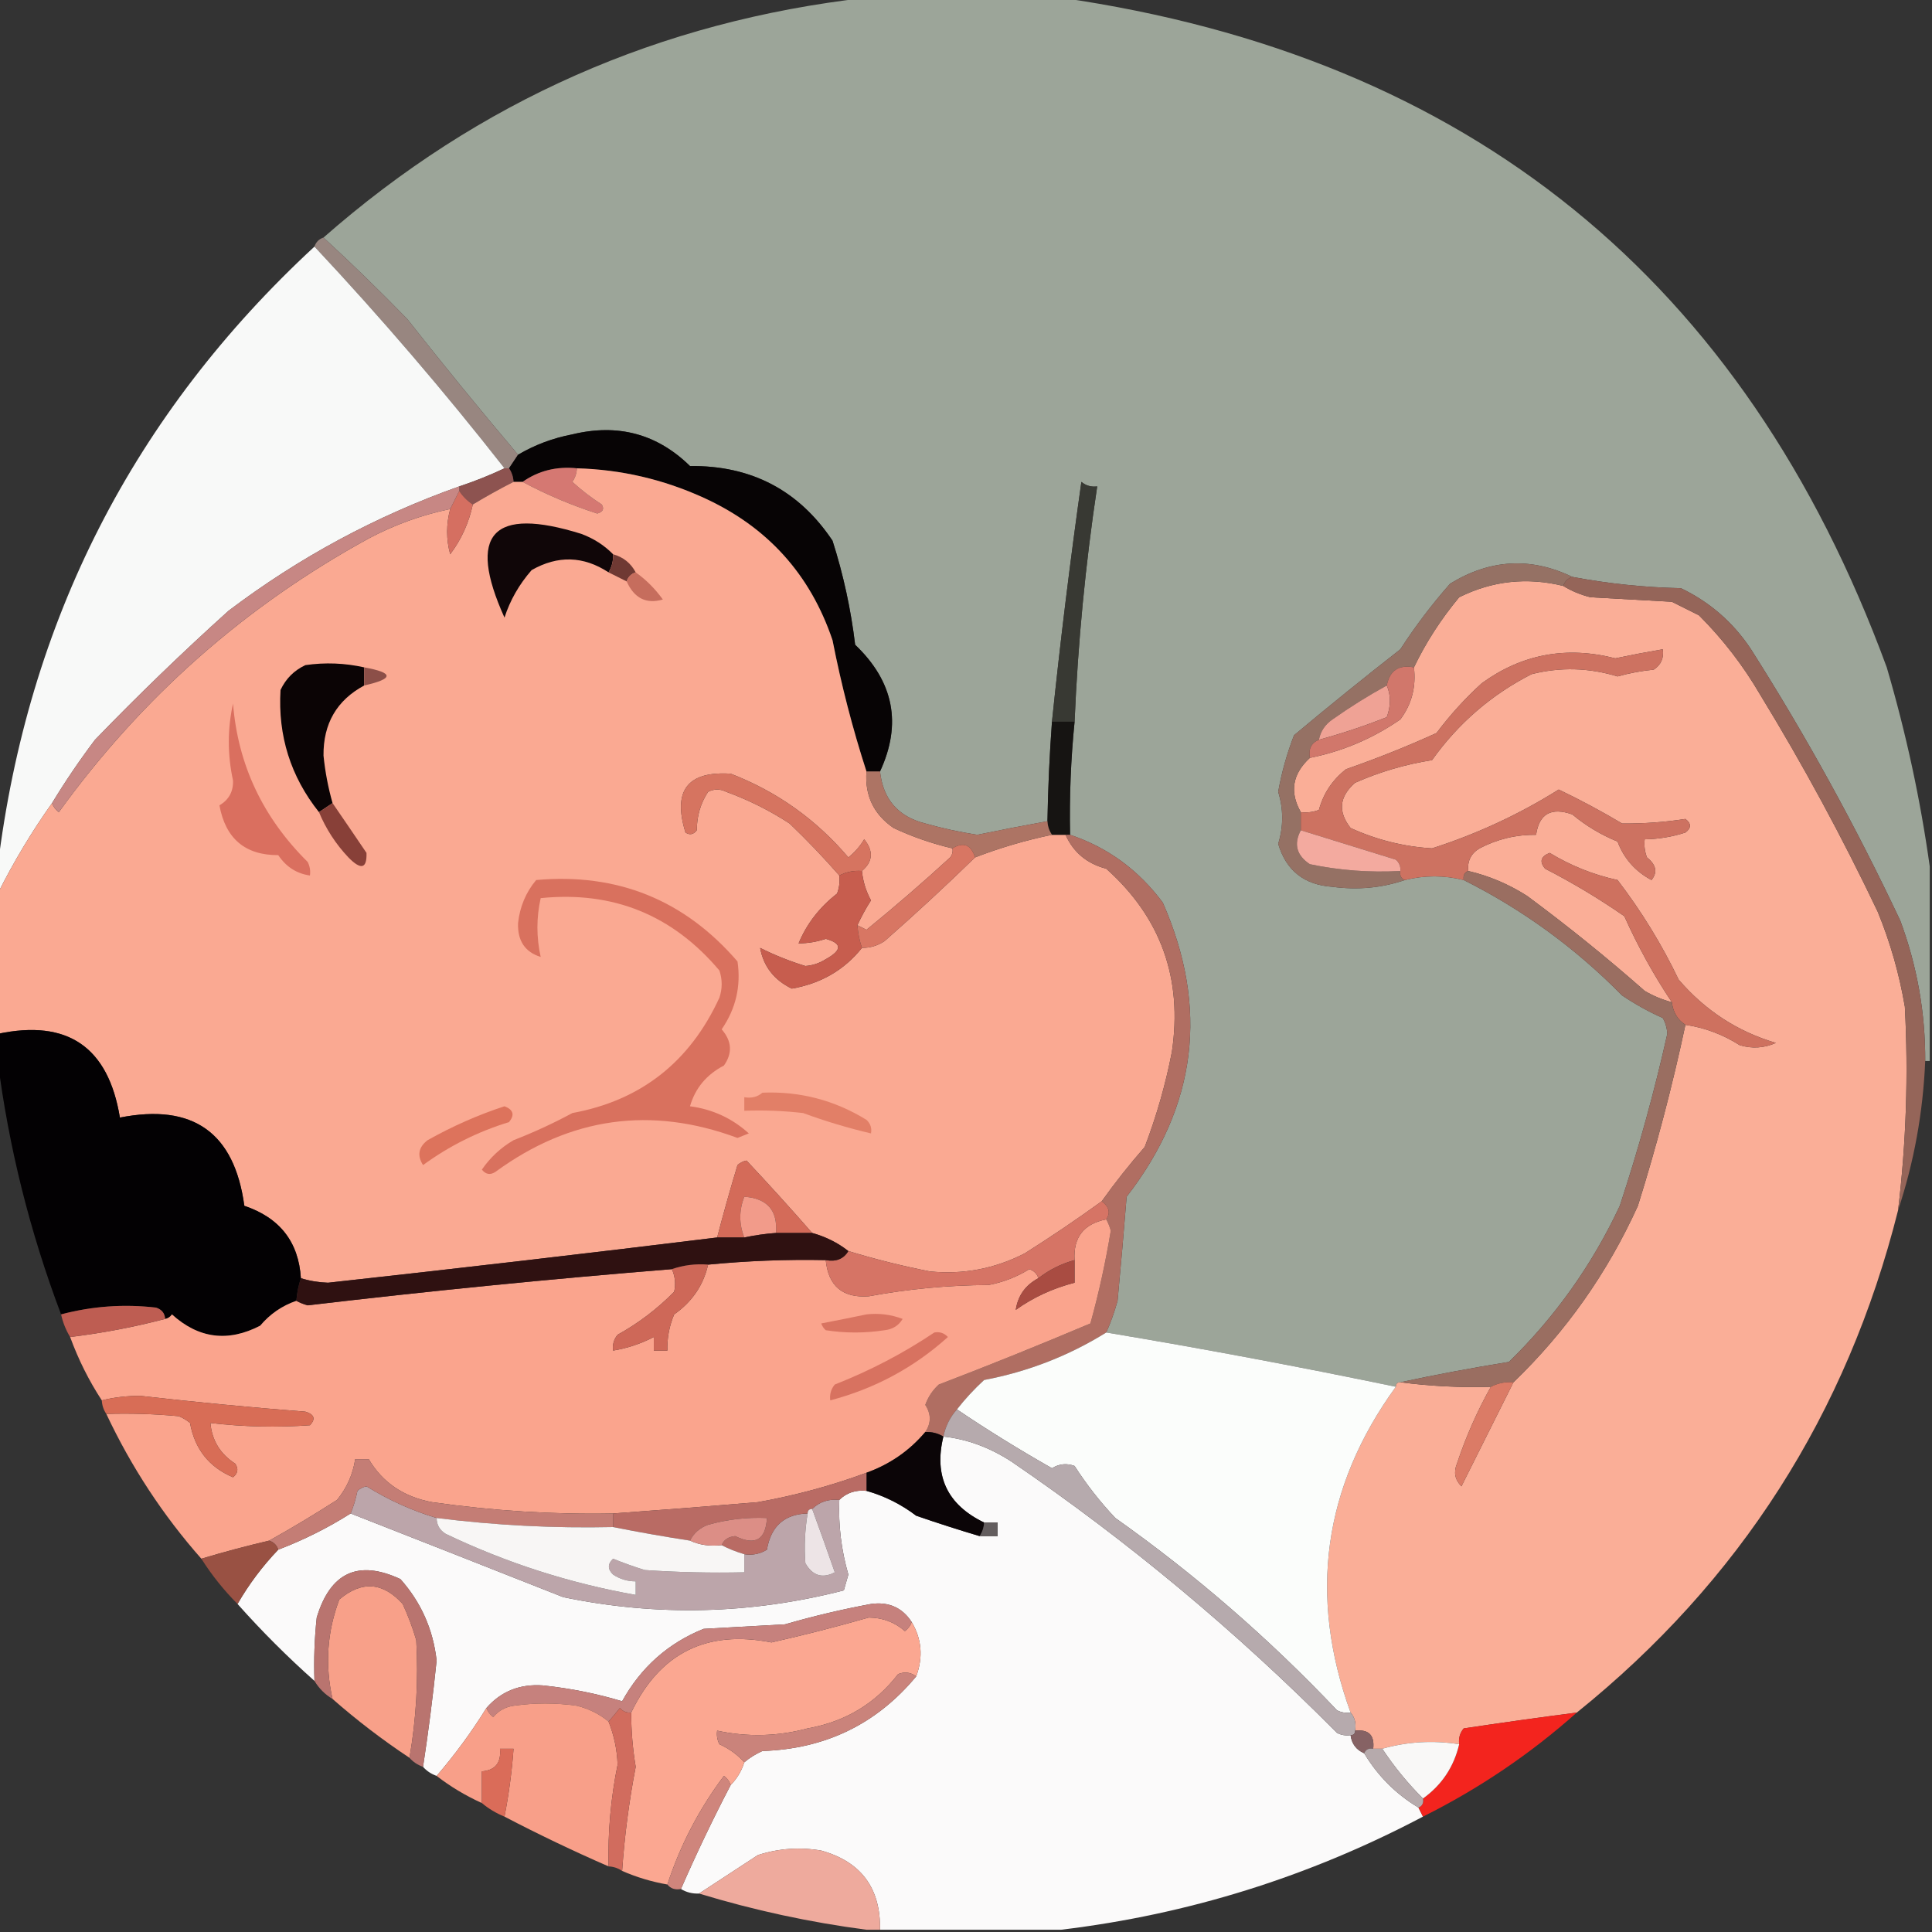 <?xml version="1.0" encoding="UTF-8"?>
<!DOCTYPE svg PUBLIC "-//W3C//DTD SVG 1.1//EN" "http://www.w3.org/Graphics/SVG/1.1/DTD/svg11.dtd">
<svg xmlns="http://www.w3.org/2000/svg" version="1.1" width="427px" height="427px" style="shape-rendering:geometricPrecision; text-rendering:geometricPrecision; image-rendering:optimizeQuality; fill-rule:evenodd; clip-rule:evenodd" xmlns:xlink="http://www.w3.org/1999/xlink">
<rect width="100%" height="100%" fill="#333333" stroke="none"/>
<g><path style="opacity:0.997" fill="#9ca599" d="M 191.5,-0.5 C 205.833,-0.5 220.167,-0.5 234.5,-0.5C 324.703,12.529 385.536,61.862 417,147.5C 421.278,162.069 424.445,176.736 426.5,191.5C 426.5,205.833 426.5,220.167 426.5,234.5C 426.167,234.5 425.833,234.5 425.5,234.5C 425.542,223.834 423.708,213.5 420,203.5C 410.237,182.758 399.237,162.758 387,143.5C 383.067,137.566 377.9,133.066 371.5,130C 363.409,129.829 355.409,128.995 347.5,127.5C 338.336,123.079 329.336,123.579 320.5,129C 316.469,133.564 312.802,138.397 309.5,143.5C 301.536,149.724 293.702,156.058 286,162.5C 284.424,166.561 283.257,170.728 282.5,175C 283.672,178.849 283.672,182.682 282.5,186.5C 284.25,192.409 288.25,195.575 294.5,196C 300.077,196.742 305.41,196.242 310.5,194.5C 314.857,193.424 319.19,193.424 323.5,194.5C 336.517,201.022 348.183,209.522 358.5,220C 361.339,221.92 364.339,223.587 367.5,225C 368.097,226.062 368.43,227.228 368.5,228.5C 365.624,241.337 362.124,254.004 358,266.5C 351.921,279.494 343.755,290.994 333.5,301C 325.191,302.348 317.191,303.848 309.5,305.5C 308.833,305.5 308.5,305.833 308.5,306.5C 287.147,302.054 265.814,298.054 244.5,294.5C 245.469,292.337 246.302,290.004 247,287.5C 247.722,279.838 248.388,272.171 249,264.5C 264.548,244.425 267.215,222.758 257,199.5C 251.642,192.285 244.809,187.285 236.5,184.5C 236.335,176.138 236.668,167.805 237.5,159.5C 238.229,142.068 239.896,124.734 242.5,107.5C 241.178,107.67 240.011,107.337 239,106.5C 236.503,124.137 234.337,141.804 232.5,159.5C 231.962,166.822 231.629,174.155 231.5,181.5C 226.331,182.434 221.164,183.434 216,184.5C 212.118,183.904 208.284,183.071 204.5,182C 198.498,180.497 195.164,176.664 194.5,170.5C 199.375,159.977 197.542,150.644 189,142.5C 188.063,134.673 186.397,127.006 184,119.5C 176.543,108.353 166.043,102.853 152.5,103C 145.241,95.896 136.575,93.562 126.5,96C 122.211,96.817 118.211,98.317 114.5,100.5C 106.167,90.664 98.001,80.664 90,70.5C 83.965,64.297 77.798,58.297 71.5,52.5C 105.861,22.325 145.861,4.658 191.5,-0.5 Z"/></g>
<g><path style="opacity:0.991" fill="#998781" d="M 71.5,52.5 C 77.798,58.297 83.965,64.297 90,70.5C 98.001,80.664 106.167,90.664 114.5,100.5C 113.833,101.5 113.167,102.5 112.5,103.5C 112.167,103.5 111.833,103.5 111.5,103.5C 98.249,86.578 84.249,70.244 69.5,54.5C 69.833,53.5 70.5,52.833 71.5,52.5 Z"/></g>
<g><path style="opacity:0.98" fill="#fcfdfc" d="M 69.5,54.5 C 84.249,70.244 98.249,86.578 111.5,103.5C 108.317,105.01 104.984,106.343 101.5,107.5C 83.066,114.05 66.066,123.216 50.5,135C 40.363,144.136 30.529,153.636 21,163.5C 17.566,168.051 14.399,172.718 11.5,177.5C 6.997,183.835 2.997,190.502 -0.5,197.5C -0.5,195.5 -0.5,193.5 -0.5,191.5C 6.154,137.191 29.487,91.524 69.5,54.5 Z"/></g>
<g><path style="opacity:1" fill="#070405" d="M 194.5,170.5 C 193.5,170.5 192.5,170.5 191.5,170.5C 188.437,161.033 185.937,151.367 184,141.5C 179.074,126.905 169.574,116.405 155.5,110C 146.601,105.942 137.268,103.775 127.5,103.5C 123.018,103.034 119.018,104.034 115.5,106.5C 114.833,106.5 114.167,106.5 113.5,106.5C 113.443,105.391 113.11,104.391 112.5,103.5C 113.167,102.5 113.833,101.5 114.5,100.5C 118.211,98.317 122.211,96.817 126.5,96C 136.575,93.562 145.241,95.896 152.5,103C 166.043,102.853 176.543,108.353 184,119.5C 186.397,127.006 188.063,134.673 189,142.5C 197.542,150.644 199.375,159.977 194.5,170.5 Z"/></g>
<g><path style="opacity:1" fill="#8d5350" d="M 111.5,103.5 C 111.833,103.5 112.167,103.5 112.5,103.5C 113.11,104.391 113.443,105.391 113.5,106.5C 110.519,108.019 107.519,109.685 104.5,111.5C 103.306,110.728 102.306,109.728 101.5,108.5C 101.5,108.167 101.5,107.833 101.5,107.5C 104.984,106.343 108.317,105.01 111.5,103.5 Z"/></g>
<g><path style="opacity:1" fill="#d57872" d="M 127.5,103.5 C 127.461,104.583 127.127,105.583 126.5,106.5C 128.5,108.327 130.667,109.994 133,111.5C 133.591,112.483 133.257,113.15 132,113.5C 126.232,111.638 120.732,109.305 115.5,106.5C 119.018,104.034 123.018,103.034 127.5,103.5 Z"/></g>
<g><path style="opacity:1" fill="#faa992" d="M 127.5,103.5 C 137.268,103.775 146.601,105.942 155.5,110C 169.574,116.405 179.074,126.905 184,141.5C 185.937,151.367 188.437,161.033 191.5,170.5C 191.107,175.825 193.107,179.991 197.5,183C 201.699,184.964 206.032,186.464 210.5,187.5C 210.631,188.239 210.464,188.906 210,189.5C 203.981,195.02 197.814,200.353 191.5,205.5C 190.817,205.137 190.15,204.804 189.5,204.5C 190.368,202.598 191.368,200.765 192.5,199C 191.391,196.953 190.724,194.787 190.5,192.5C 192.94,190.427 193.106,188.094 191,185.5C 190.059,187.061 188.892,188.395 187.5,189.5C 180.381,181.112 171.715,174.945 161.5,171C 151.958,170.389 148.625,174.722 151.5,184C 152.449,184.617 153.282,184.451 154,183.5C 154.011,180.341 154.845,177.507 156.5,175C 157.833,174.333 159.167,174.333 160.5,175C 165.446,176.806 170.112,179.139 174.5,182C 178.398,185.729 182.065,189.562 185.5,193.5C 185.657,194.873 185.49,196.207 185,197.5C 181.123,200.521 178.289,204.188 176.5,208.5C 178.547,208.489 180.547,208.156 182.5,207.5C 186.145,208.489 186.145,209.989 182.5,212C 181.127,212.875 179.627,213.375 178,213.5C 174.551,212.442 171.218,211.108 168,209.5C 168.749,213.599 171.082,216.599 175,218.5C 181.445,217.372 186.612,214.372 190.5,209.5C 192.308,209.509 193.975,209.009 195.5,208C 202.363,201.967 209.03,195.801 215.5,189.5C 221.019,187.37 226.686,185.703 232.5,184.5C 233.5,184.5 234.5,184.5 235.5,184.5C 237.238,188.388 240.238,190.888 244.5,192C 256.584,202.799 261.417,216.299 259,232.5C 257.61,239.671 255.61,246.671 253,253.5C 249.596,257.394 246.429,261.394 243.5,265.5C 238.006,269.478 232.339,273.311 226.5,277C 219.881,280.405 212.881,281.739 205.5,281C 199.394,279.796 193.394,278.296 187.5,276.5C 185.151,274.659 182.485,273.326 179.5,272.5C 174.735,267.051 169.902,261.717 165,256.5C 164.228,256.645 163.561,256.978 163,257.5C 161.391,262.823 159.891,268.156 158.5,273.5C 129.879,277.012 101.212,280.345 72.5,283.5C 70.41,283.427 68.41,283.094 66.5,282.5C 66.002,274.481 61.835,269.148 54,266.5C 51.808,250.311 42.642,243.811 26.5,247C 23.936,231.388 14.936,225.221 -0.5,228.5C -0.5,218.167 -0.5,207.833 -0.5,197.5C 2.997,190.502 6.997,183.835 11.5,177.5C 11.783,178.289 12.283,178.956 13,179.5C 31.357,154.102 54.191,133.935 81.5,119C 87.224,115.967 93.224,113.801 99.5,112.5C 98.599,115.872 98.599,119.205 99.5,122.5C 101.948,119.264 103.615,115.598 104.5,111.5C 107.519,109.685 110.519,108.019 113.5,106.5C 114.167,106.5 114.833,106.5 115.5,106.5C 120.732,109.305 126.232,111.638 132,113.5C 133.257,113.15 133.591,112.483 133,111.5C 130.667,109.994 128.5,108.327 126.5,106.5C 127.127,105.583 127.461,104.583 127.5,103.5 Z"/></g>
<g><path style="opacity:1" fill="#383933" d="M 237.5,159.5 C 235.833,159.5 234.167,159.5 232.5,159.5C 234.337,141.804 236.503,124.137 239,106.5C 240.011,107.337 241.178,107.67 242.5,107.5C 239.896,124.734 238.229,142.068 237.5,159.5 Z"/></g>
<g><path style="opacity:1" fill="#d56f61" d="M 101.5,108.5 C 102.306,109.728 103.306,110.728 104.5,111.5C 103.615,115.598 101.948,119.264 99.5,122.5C 98.599,119.205 98.599,115.872 99.5,112.5C 100.167,111.167 100.833,109.833 101.5,108.5 Z"/></g>
<g><path style="opacity:1" fill="#100608" d="M 135.5,122.5 C 135.567,123.959 135.234,125.292 134.5,126.5C 128.954,122.867 123.287,122.7 117.5,126C 114.73,129.171 112.73,132.671 111.5,136.5C 103.143,118.015 108.81,111.848 128.5,118C 131.239,119.026 133.572,120.526 135.5,122.5 Z"/></g>
<g><path style="opacity:1" fill="#6f3933" d="M 135.5,122.5 C 137.754,123.124 139.421,124.457 140.5,126.5C 139.5,126.833 138.833,127.5 138.5,128.5C 137.167,127.833 135.833,127.167 134.5,126.5C 135.234,125.292 135.567,123.959 135.5,122.5 Z"/></g>
<g><path style="opacity:1" fill="#c66d5d" d="M 140.5,126.5 C 142.764,128.097 144.764,130.097 146.5,132.5C 142.838,133.565 140.171,132.232 138.5,128.5C 138.833,127.5 139.5,126.833 140.5,126.5 Z"/></g>
<g><path style="opacity:0.997" fill="#faae97" d="M 345.5,129.5 C 347.277,130.6 349.277,131.434 351.5,132C 357.5,132.333 363.5,132.667 369.5,133C 371.5,134 373.5,135 375.5,136C 380.765,141.263 385.265,147.096 389,153.5C 398.471,168.995 407.137,184.995 415,201.5C 417.776,208.269 419.776,215.269 421,222.5C 421.797,237.55 421.297,252.55 419.5,267.5C 408.169,312.521 384.502,349.521 348.5,378.5C 340.168,379.583 331.835,380.75 323.5,382C 322.663,383.011 322.33,384.178 322.5,385.5C 316.706,384.591 311.04,384.924 305.5,386.5C 304.833,386.5 304.167,386.5 303.5,386.5C 303.833,383.5 302.5,382.167 299.5,382.5C 299.768,380.901 299.434,379.568 298.5,378.5C 289.115,352.625 292.448,328.625 308.5,306.5C 308.5,305.833 308.833,305.5 309.5,305.5C 316.206,306.373 322.872,306.706 329.5,306.5C 326.48,311.88 323.98,317.546 322,323.5C 321.226,325.403 321.56,327.07 323,328.5C 326.847,320.807 330.68,313.14 334.5,305.5C 346.104,294.321 355.27,281.321 362,266.5C 366.131,253.308 369.631,239.975 372.5,226.5C 376.781,227.136 380.781,228.636 384.5,231C 387.227,231.818 389.894,231.652 392.5,230.5C 384.032,228.005 376.865,223.338 371,216.5C 367.266,208.698 362.766,201.365 357.5,194.5C 352.182,193.343 347.182,191.343 342.5,188.5C 340.512,189.289 340.179,190.455 341.5,192C 347.582,195.123 353.415,198.623 359,202.5C 362.017,209.209 365.517,215.543 369.5,221.5C 367.407,220.955 365.407,220.122 363.5,219C 355.123,211.621 346.456,204.621 337.5,198C 333.433,195.406 329.1,193.573 324.5,192.5C 324.291,190.286 325.124,188.619 327,187.5C 330.928,185.449 335.095,184.449 339.5,184.5C 340.174,179.849 342.841,178.349 347.5,180C 350.502,182.503 353.835,184.503 357.5,186C 358.915,189.751 361.415,192.584 365,194.5C 366.387,192.806 366.054,191.14 364,189.5C 363.51,188.207 363.343,186.873 363.5,185.5C 366.568,185.453 369.568,184.953 372.5,184C 373.833,183 373.833,182 372.5,181C 367.893,181.717 363.226,182.051 358.5,182C 353.956,179.293 349.289,176.793 344.5,174.5C 335.775,179.972 326.441,184.306 316.5,187.5C 310.228,187.117 304.228,185.617 298.5,183C 295.657,179.381 295.99,176.048 299.5,173C 304.949,170.592 310.616,168.925 316.5,168C 322.308,159.856 329.641,153.523 338.5,149C 344.842,147.402 351.175,147.568 357.5,149.5C 360.109,148.77 362.776,148.27 365.5,148C 367.107,146.951 367.773,145.451 367.5,143.5C 364.001,144.1 360.501,144.766 357,145.5C 346.187,142.735 336.354,144.569 327.5,151C 323.797,154.367 320.464,158.034 317.5,162C 310.986,164.966 304.319,167.633 297.5,170C 294.495,172.346 292.495,175.346 291.5,179C 290.207,179.49 288.873,179.657 287.5,179.5C 284.969,175.058 285.636,171.058 289.5,167.5C 296.727,166.055 303.394,163.222 309.5,159C 312.013,155.623 313.013,151.79 312.5,147.5C 315.151,141.991 318.484,136.824 322.5,132C 329.826,128.361 337.493,127.528 345.5,129.5 Z"/></g>
<g><path style="opacity:1" fill="#c78784" d="M 101.5,107.5 C 101.5,107.833 101.5,108.167 101.5,108.5C 100.833,109.833 100.167,111.167 99.5,112.5C 93.224,113.801 87.224,115.967 81.5,119C 54.191,133.935 31.357,154.102 13,179.5C 12.283,178.956 11.783,178.289 11.5,177.5C 14.399,172.718 17.566,168.051 21,163.5C 30.529,153.636 40.363,144.136 50.5,135C 66.066,123.216 83.066,114.05 101.5,107.5 Z"/></g>
<g><path style="opacity:1" fill="#957164" d="M 347.5,127.5 C 346.5,127.833 345.833,128.5 345.5,129.5C 337.493,127.528 329.826,128.361 322.5,132C 318.484,136.824 315.151,141.991 312.5,147.5C 309.144,146.862 307.144,148.196 306.5,151.5C 302.402,153.749 298.402,156.249 294.5,159C 292.859,160.129 291.859,161.629 291.5,163.5C 289.824,164.183 289.157,165.517 289.5,167.5C 285.636,171.058 284.969,175.058 287.5,179.5C 287.5,180.833 287.5,182.167 287.5,183.5C 285.887,186.547 286.554,189.047 289.5,191C 296.076,192.377 302.743,192.877 309.5,192.5C 309.328,193.492 309.662,194.158 310.5,194.5C 305.41,196.242 300.077,196.742 294.5,196C 288.25,195.575 284.25,192.409 282.5,186.5C 283.672,182.682 283.672,178.849 282.5,175C 283.257,170.728 284.424,166.561 286,162.5C 293.702,156.058 301.536,149.724 309.5,143.5C 312.802,138.397 316.469,133.564 320.5,129C 329.336,123.579 338.336,123.079 347.5,127.5 Z"/></g>
<g><path style="opacity:1" fill="#0b0405" d="M 80.5,147.5 C 80.5,148.833 80.5,150.167 80.5,151.5C 74.431,154.767 71.431,159.933 71.5,167C 71.859,170.572 72.526,174.072 73.5,177.5C 72.5,178.167 71.5,178.833 70.5,179.5C 64.231,171.618 61.398,162.618 62,152.5C 63.167,150 65,148.167 67.5,147C 71.871,146.371 76.204,146.537 80.5,147.5 Z"/></g>
<g><path style="opacity:1" fill="#8c4f48" d="M 80.5,147.5 C 87.085,148.682 87.085,150.015 80.5,151.5C 80.5,150.167 80.5,148.833 80.5,147.5 Z"/></g>
<g><path style="opacity:1" fill="#efa295" d="M 306.5,151.5 C 307.417,153.662 307.417,155.995 306.5,158.5C 301.604,160.446 296.604,162.113 291.5,163.5C 291.859,161.629 292.859,160.129 294.5,159C 298.402,156.249 302.402,153.749 306.5,151.5 Z"/></g>
<g><path style="opacity:1" fill="#d1776b" d="M 312.5,147.5 C 313.013,151.79 312.013,155.623 309.5,159C 303.394,163.222 296.727,166.055 289.5,167.5C 289.157,165.517 289.824,164.183 291.5,163.5C 296.604,162.113 301.604,160.446 306.5,158.5C 307.417,155.995 307.417,153.662 306.5,151.5C 307.144,148.196 309.144,146.862 312.5,147.5 Z"/></g>
<g><path style="opacity:1" fill="#161412" d="M 232.5,159.5 C 234.167,159.5 235.833,159.5 237.5,159.5C 236.668,167.805 236.335,176.138 236.5,184.5C 236.167,184.5 235.833,184.5 235.5,184.5C 234.5,184.5 233.5,184.5 232.5,184.5C 231.89,183.609 231.557,182.609 231.5,181.5C 231.629,174.155 231.962,166.822 232.5,159.5 Z"/></g>
<g><path style="opacity:1" fill="#956559" d="M 347.5,127.5 C 355.409,128.995 363.409,129.829 371.5,130C 377.9,133.066 383.067,137.566 387,143.5C 399.237,162.758 410.237,182.758 420,203.5C 423.708,213.5 425.542,223.834 425.5,234.5C 425.019,245.896 423.019,256.896 419.5,267.5C 421.297,252.55 421.797,237.55 421,222.5C 419.776,215.269 417.776,208.269 415,201.5C 407.137,184.995 398.471,168.995 389,153.5C 385.265,147.096 380.765,141.263 375.5,136C 373.5,135 371.5,134 369.5,133C 363.5,132.667 357.5,132.333 351.5,132C 349.277,131.434 347.277,130.6 345.5,129.5C 345.833,128.5 346.5,127.833 347.5,127.5 Z"/></g>
<g><path style="opacity:1" fill="#d67460" d="M 190.5,192.5 C 188.708,192.366 187.042,192.699 185.5,193.5C 182.065,189.562 178.398,185.729 174.5,182C 170.112,179.139 165.446,176.806 160.5,175C 159.167,174.333 157.833,174.333 156.5,175C 154.845,177.507 154.011,180.341 154,183.5C 153.282,184.451 152.449,184.617 151.5,184C 148.625,174.722 151.958,170.389 161.5,171C 171.715,174.945 180.381,181.112 187.5,189.5C 188.892,188.395 190.059,187.061 191,185.5C 193.106,188.094 192.94,190.427 190.5,192.5 Z"/></g>
<g><path style="opacity:1" fill="#da6f5f" d="M 51.5,155.5 C 52.585,169.015 58.085,180.681 68,190.5C 68.483,191.448 68.65,192.448 68.5,193.5C 65.561,193.082 63.228,191.582 61.5,189C 54.178,189.02 49.844,185.353 48.5,178C 50.594,176.745 51.594,174.912 51.5,172.5C 50.26,166.776 50.26,161.109 51.5,155.5 Z"/></g>
<g><path style="opacity:1" fill="#cd7261" d="M 324.5,192.5 C 323.662,192.842 323.328,193.508 323.5,194.5C 319.19,193.424 314.857,193.424 310.5,194.5C 309.662,194.158 309.328,193.492 309.5,192.5C 309.586,191.504 309.252,190.671 308.5,190C 301.465,187.808 294.465,185.642 287.5,183.5C 287.5,182.167 287.5,180.833 287.5,179.5C 288.873,179.657 290.207,179.49 291.5,179C 292.495,175.346 294.495,172.346 297.5,170C 304.319,167.633 310.986,164.966 317.5,162C 320.464,158.034 323.797,154.367 327.5,151C 336.354,144.569 346.187,142.735 357,145.5C 360.501,144.766 364.001,144.1 367.5,143.5C 367.773,145.451 367.107,146.951 365.5,148C 362.776,148.27 360.109,148.77 357.5,149.5C 351.175,147.568 344.842,147.402 338.5,149C 329.641,153.523 322.308,159.856 316.5,168C 310.616,168.925 304.949,170.592 299.5,173C 295.99,176.048 295.657,179.381 298.5,183C 304.228,185.617 310.228,187.117 316.5,187.5C 326.441,184.306 335.775,179.972 344.5,174.5C 349.289,176.793 353.956,179.293 358.5,182C 363.226,182.051 367.893,181.717 372.5,181C 373.833,182 373.833,183 372.5,184C 369.568,184.953 366.568,185.453 363.5,185.5C 363.343,186.873 363.51,188.207 364,189.5C 366.054,191.14 366.387,192.806 365,194.5C 361.415,192.584 358.915,189.751 357.5,186C 353.835,184.503 350.502,182.503 347.5,180C 342.841,178.349 340.174,179.849 339.5,184.5C 335.095,184.449 330.928,185.449 327,187.5C 325.124,188.619 324.291,190.286 324.5,192.5 Z"/></g>
<g><path style="opacity:1" fill="#ad7464" d="M 191.5,170.5 C 192.5,170.5 193.5,170.5 194.5,170.5C 195.164,176.664 198.498,180.497 204.5,182C 208.284,183.071 212.118,183.904 216,184.5C 221.164,183.434 226.331,182.434 231.5,181.5C 231.557,182.609 231.89,183.609 232.5,184.5C 226.686,185.703 221.019,187.37 215.5,189.5C 214.615,186.677 212.948,186.01 210.5,187.5C 206.032,186.464 201.699,184.964 197.5,183C 193.107,179.991 191.107,175.825 191.5,170.5 Z"/></g>
<g><path style="opacity:1" fill="#884038" d="M 73.5,177.5 C 75.977,181.101 78.477,184.767 81,188.5C 81.12,192.011 79.787,192.345 77,189.5C 74.217,186.553 72.05,183.22 70.5,179.5C 71.5,178.833 72.5,178.167 73.5,177.5 Z"/></g>
<g><path style="opacity:1" fill="#f3aa9f" d="M 287.5,183.5 C 294.465,185.642 301.465,187.808 308.5,190C 309.252,190.671 309.586,191.504 309.5,192.5C 302.743,192.877 296.076,192.377 289.5,191C 286.554,189.047 285.887,186.547 287.5,183.5 Z"/></g>
<g><path style="opacity:1" fill="#c75d4e" d="M 190.5,192.5 C 190.724,194.787 191.391,196.953 192.5,199C 191.368,200.765 190.368,202.598 189.5,204.5C 189.629,206.216 189.962,207.883 190.5,209.5C 186.612,214.372 181.445,217.372 175,218.5C 171.082,216.599 168.749,213.599 168,209.5C 171.218,211.108 174.551,212.442 178,213.5C 179.627,213.375 181.127,212.875 182.5,212C 186.145,209.989 186.145,208.489 182.5,207.5C 180.547,208.156 178.547,208.489 176.5,208.5C 178.289,204.188 181.123,200.521 185,197.5C 185.49,196.207 185.657,194.873 185.5,193.5C 187.042,192.699 188.708,192.366 190.5,192.5 Z"/></g>
<g><path style="opacity:1" fill="#d87663" d="M 215.5,189.5 C 209.03,195.801 202.363,201.967 195.5,208C 193.975,209.009 192.308,209.509 190.5,209.5C 189.962,207.883 189.629,206.216 189.5,204.5C 190.15,204.804 190.817,205.137 191.5,205.5C 197.814,200.353 203.981,195.02 210,189.5C 210.464,188.906 210.631,188.239 210.5,187.5C 212.948,186.01 214.615,186.677 215.5,189.5 Z"/></g>
<g><path style="opacity:1" fill="#ce715f" d="M 372.5,226.5 C 370.777,225.395 369.777,223.728 369.5,221.5C 365.517,215.543 362.017,209.209 359,202.5C 353.415,198.623 347.582,195.123 341.5,192C 340.179,190.455 340.512,189.289 342.5,188.5C 347.182,191.343 352.182,193.343 357.5,194.5C 362.766,201.365 367.266,208.698 371,216.5C 376.865,223.338 384.032,228.005 392.5,230.5C 389.894,231.652 387.227,231.818 384.5,231C 380.781,228.636 376.781,227.136 372.5,226.5 Z"/></g>
<g><path style="opacity:1" fill="#d9715e" d="M 118.5,194.5 C 136.446,192.892 151.279,198.892 163,212.5C 163.805,217.926 162.639,222.926 159.5,227.5C 161.762,230.087 161.929,232.754 160,235.5C 156.156,237.5 153.656,240.5 152.5,244.5C 157.496,245.166 161.829,247.166 165.5,250.5C 164.667,250.833 163.833,251.167 163,251.5C 143.877,244.4 126.044,246.9 109.5,259C 108.365,259.749 107.365,259.583 106.5,258.5C 108.356,255.81 110.689,253.644 113.5,252C 117.953,250.274 122.286,248.274 126.5,246C 141.637,243.218 152.471,234.718 159,220.5C 159.667,218.5 159.667,216.5 159,214.5C 148.634,202.212 135.467,196.879 119.5,198.5C 118.537,202.797 118.537,207.13 119.5,211.5C 116.022,210.417 114.355,207.917 114.5,204C 114.899,200.377 116.232,197.21 118.5,194.5 Z"/></g>
<g><path style="opacity:0.986" fill="#030103" d="M 66.5,282.5 C 65.962,284.117 65.629,285.784 65.5,287.5C 62.341,288.582 59.674,290.416 57.5,293C 50.397,296.676 43.897,295.843 38,290.5C 37.617,291.056 37.117,291.389 36.5,291.5C 36.423,290.25 35.756,289.417 34.5,289C 27.39,288.174 20.39,288.674 13.5,290.5C 6.615,272.291 1.948,253.625 -0.5,234.5C -0.5,232.5 -0.5,230.5 -0.5,228.5C 14.936,225.221 23.936,231.388 26.5,247C 42.642,243.811 51.808,250.311 54,266.5C 61.835,269.148 66.002,274.481 66.5,282.5 Z"/></g>
<g><path style="opacity:1" fill="#e27f67" d="M 168.5,241.5 C 176.773,241.152 184.44,243.152 191.5,247.5C 192.386,248.325 192.719,249.325 192.5,250.5C 187.435,249.312 182.435,247.812 177.5,246C 173.179,245.501 168.846,245.334 164.5,245.5C 164.5,244.5 164.5,243.5 164.5,242.5C 166.099,242.768 167.432,242.434 168.5,241.5 Z"/></g>
<g><path style="opacity:1" fill="#dd735c" d="M 111.5,244.5 C 113.466,245.255 113.8,246.421 112.5,248C 105.609,250.112 99.275,253.279 93.5,257.5C 92.151,255.389 92.485,253.555 94.5,252C 100.032,248.894 105.699,246.394 111.5,244.5 Z"/></g>
<g><path style="opacity:1" fill="#d46b59" d="M 179.5,272.5 C 176.833,272.5 174.167,272.5 171.5,272.5C 171.896,267.516 169.562,264.849 164.5,264.5C 163.322,267.523 163.322,270.523 164.5,273.5C 162.5,273.5 160.5,273.5 158.5,273.5C 159.891,268.156 161.391,262.823 163,257.5C 163.561,256.978 164.228,256.645 165,256.5C 169.902,261.717 174.735,267.051 179.5,272.5 Z"/></g>
<g><path style="opacity:1" fill="#f29b8a" d="M 171.5,272.5 C 169.139,272.674 166.806,273.007 164.5,273.5C 163.322,270.523 163.322,267.523 164.5,264.5C 169.562,264.849 171.896,267.516 171.5,272.5 Z"/></g>
<g><path style="opacity:1" fill="#b06e62" d="M 235.5,184.5 C 235.833,184.5 236.167,184.5 236.5,184.5C 244.809,187.285 251.642,192.285 257,199.5C 267.215,222.758 264.548,244.425 249,264.5C 248.388,272.171 247.722,279.838 247,287.5C 246.302,290.004 245.469,292.337 244.5,294.5C 236.21,299.655 227.21,303.155 217.5,305C 215.244,307.083 213.244,309.25 211.5,311.5C 209.992,313.181 208.992,315.181 208.5,317.5C 207.292,316.766 205.959,316.433 204.5,316.5C 205.819,314.532 205.819,312.532 204.5,310.5C 205.128,308.742 206.128,307.242 207.5,306C 218.73,301.7 229.896,297.2 241,292.5C 242.859,285.772 244.359,278.939 245.5,272C 245.257,271.098 244.923,270.265 244.5,269.5C 245.471,268.038 245.138,266.705 243.5,265.5C 246.429,261.394 249.596,257.394 253,253.5C 255.61,246.671 257.61,239.671 259,232.5C 261.417,216.299 256.584,202.799 244.5,192C 240.238,190.888 237.238,188.388 235.5,184.5 Z"/></g>
<g><path style="opacity:0.997" fill="#faa48d" d="M 244.5,269.5 C 244.923,270.265 245.257,271.098 245.5,272C 244.359,278.939 242.859,285.772 241,292.5C 229.896,297.2 218.73,301.7 207.5,306C 206.128,307.242 205.128,308.742 204.5,310.5C 205.819,312.532 205.819,314.532 204.5,316.5C 201.022,320.629 196.689,323.629 191.5,325.5C 183.736,328.363 175.736,330.53 167.5,332C 156.833,332.9 146.166,333.734 135.5,334.5C 122.314,334.753 108.98,333.92 95.5,332C 89.221,330.838 84.554,327.671 81.5,322.5C 80.5,322.5 79.5,322.5 78.5,322.5C 77.992,325.852 76.658,328.852 74.5,331.5C 69.522,334.696 64.522,337.696 59.5,340.5C 54.441,341.681 49.441,343.014 44.5,344.5C 36.022,334.897 29.022,324.23 23.5,312.5C 28.844,312.334 34.177,312.501 39.5,313C 40.416,313.374 41.25,313.874 42,314.5C 43.033,320.253 46.2,324.253 51.5,326.5C 52.583,325.635 52.749,324.635 52,323.5C 48.68,321.359 46.846,318.359 46.5,314.5C 53.819,315.355 61.152,315.521 68.5,315C 69.815,313.605 69.481,312.605 67.5,312C 55.306,311.052 43.14,309.886 31,308.5C 27.979,308.502 25.146,308.836 22.5,309.5C 19.659,305.151 17.326,300.484 15.5,295.5C 22.616,294.636 29.616,293.303 36.5,291.5C 37.117,291.389 37.617,291.056 38,290.5C 43.897,295.843 50.397,296.676 57.5,293C 59.674,290.416 62.341,288.582 65.5,287.5C 66.265,287.923 67.098,288.257 68,288.5C 94.778,285.339 121.612,282.672 148.5,280.5C 149.218,282.137 149.384,283.803 149,285.5C 145.282,289.273 141.116,292.44 136.5,295C 135.663,296.011 135.33,297.178 135.5,298.5C 138.682,297.97 141.682,296.97 144.5,295.5C 144.5,296.5 144.5,297.5 144.5,298.5C 145.5,298.5 146.5,298.5 147.5,298.5C 147.421,295.729 147.921,293.063 149,290.5C 152.962,287.726 155.462,284.059 156.5,279.5C 165.138,278.66 173.805,278.327 182.5,278.5C 183.075,284.242 186.242,286.909 192,286.5C 200.711,284.887 209.544,284.054 218.5,284C 221.713,283.394 224.713,282.227 227.5,280.5C 228.522,280.855 229.189,281.522 229.5,282.5C 226.636,284.023 224.969,286.357 224.5,289.5C 228.381,286.729 232.715,284.729 237.5,283.5C 237.5,281.833 237.5,280.167 237.5,278.5C 237.185,273.478 239.519,270.478 244.5,269.5 Z"/></g>
<g><path style="opacity:1" fill="#d67465" d="M 243.5,265.5 C 245.138,266.705 245.471,268.038 244.5,269.5C 239.519,270.478 237.185,273.478 237.5,278.5C 234.55,279.308 231.883,280.642 229.5,282.5C 229.189,281.522 228.522,280.855 227.5,280.5C 224.713,282.227 221.713,283.394 218.5,284C 209.544,284.054 200.711,284.887 192,286.5C 186.242,286.909 183.075,284.242 182.5,278.5C 184.781,278.923 186.448,278.256 187.5,276.5C 193.394,278.296 199.394,279.796 205.5,281C 212.881,281.739 219.881,280.405 226.5,277C 232.339,273.311 238.006,269.478 243.5,265.5 Z"/></g>
<g><path style="opacity:1" fill="#2f1111" d="M 171.5,272.5 C 174.167,272.5 176.833,272.5 179.5,272.5C 182.485,273.326 185.151,274.659 187.5,276.5C 186.448,278.256 184.781,278.923 182.5,278.5C 173.805,278.327 165.138,278.66 156.5,279.5C 153.721,279.279 151.054,279.612 148.5,280.5C 121.612,282.672 94.778,285.339 68,288.5C 67.098,288.257 66.265,287.923 65.5,287.5C 65.629,285.784 65.962,284.117 66.5,282.5C 68.41,283.094 70.41,283.427 72.5,283.5C 101.212,280.345 129.879,277.012 158.5,273.5C 160.5,273.5 162.5,273.5 164.5,273.5C 166.806,273.007 169.139,272.674 171.5,272.5 Z"/></g>
<g><path style="opacity:1" fill="#9a6e61" d="M 324.5,192.5 C 329.1,193.573 333.433,195.406 337.5,198C 346.456,204.621 355.123,211.621 363.5,219C 365.407,220.122 367.407,220.955 369.5,221.5C 369.777,223.728 370.777,225.395 372.5,226.5C 369.631,239.975 366.131,253.308 362,266.5C 355.27,281.321 346.104,294.321 334.5,305.5C 332.708,305.366 331.042,305.699 329.5,306.5C 322.872,306.706 316.206,306.373 309.5,305.5C 317.191,303.848 325.191,302.348 333.5,301C 343.755,290.994 351.921,279.494 358,266.5C 362.124,254.004 365.624,241.337 368.5,228.5C 368.43,227.228 368.097,226.062 367.5,225C 364.339,223.587 361.339,221.92 358.5,220C 348.183,209.522 336.517,201.022 323.5,194.5C 323.328,193.508 323.662,192.842 324.5,192.5 Z"/></g>
<g><path style="opacity:1" fill="#a94c42" d="M 237.5,278.5 C 237.5,280.167 237.5,281.833 237.5,283.5C 232.715,284.729 228.381,286.729 224.5,289.5C 224.969,286.357 226.636,284.023 229.5,282.5C 231.883,280.642 234.55,279.308 237.5,278.5 Z"/></g>
<g><path style="opacity:1" fill="#ce6858" d="M 156.5,279.5 C 155.462,284.059 152.962,287.726 149,290.5C 147.921,293.063 147.421,295.729 147.5,298.5C 146.5,298.5 145.5,298.5 144.5,298.5C 144.5,297.5 144.5,296.5 144.5,295.5C 141.682,296.97 138.682,297.97 135.5,298.5C 135.33,297.178 135.663,296.011 136.5,295C 141.116,292.44 145.282,289.273 149,285.5C 149.384,283.803 149.218,282.137 148.5,280.5C 151.054,279.612 153.721,279.279 156.5,279.5 Z"/></g>
<g><path style="opacity:0.994" fill="#bf5e53" d="M 36.5,291.5 C 29.616,293.303 22.616,294.636 15.5,295.5C 14.559,293.95 13.893,292.284 13.5,290.5C 20.39,288.674 27.39,288.174 34.5,289C 35.756,289.417 36.423,290.25 36.5,291.5 Z"/></g>
<g><path style="opacity:1" fill="#d97461" d="M 191.5,290.5 C 194.247,290.187 196.914,290.52 199.5,291.5C 198.619,292.971 197.286,293.804 195.5,294C 191.167,294.667 186.833,294.667 182.5,294C 182.043,293.586 181.709,293.086 181.5,292.5C 184.977,291.833 188.311,291.166 191.5,290.5 Z"/></g>
<g><path style="opacity:1" fill="#fbfdfb" d="M 244.5,294.5 C 265.814,298.054 287.147,302.054 308.5,306.5C 292.448,328.625 289.115,352.625 298.5,378.5C 297.448,378.649 296.448,378.483 295.5,378C 280.496,362.153 264.163,347.986 246.5,335.5C 243.138,331.939 240.138,328.105 237.5,324C 235.765,323.349 234.098,323.515 232.5,324.5C 225.236,320.379 218.236,316.046 211.5,311.5C 213.244,309.25 215.244,307.083 217.5,305C 227.21,303.155 236.21,299.655 244.5,294.5 Z"/></g>
<g><path style="opacity:1" fill="#d87260" d="M 206.5,294.5 C 207.675,294.281 208.675,294.614 209.5,295.5C 202.015,302.244 193.348,306.911 183.5,309.5C 183.33,308.178 183.663,307.011 184.5,306C 192.336,302.917 199.67,299.084 206.5,294.5 Z"/></g>
<g><path style="opacity:1" fill="#db7b66" d="M 334.5,305.5 C 330.68,313.14 326.847,320.807 323,328.5C 321.56,327.07 321.226,325.403 322,323.5C 323.98,317.546 326.48,311.88 329.5,306.5C 331.042,305.699 332.708,305.366 334.5,305.5 Z"/></g>
<g><path style="opacity:0.988" fill="#d96d56" d="M 23.5,312.5 C 22.89,311.609 22.557,310.609 22.5,309.5C 25.146,308.836 27.979,308.502 31,308.5C 43.14,309.886 55.306,311.052 67.5,312C 69.481,312.605 69.815,313.605 68.5,315C 61.152,315.521 53.819,315.355 46.5,314.5C 46.846,318.359 48.68,321.359 52,323.5C 52.749,324.635 52.583,325.635 51.5,326.5C 46.2,324.253 43.033,320.253 42,314.5C 41.25,313.874 40.416,313.374 39.5,313C 34.177,312.501 28.844,312.334 23.5,312.5 Z"/></g>
<g><path style="opacity:0.993" fill="#fcfbfb" d="M 208.5,317.5 C 213.657,318.041 218.657,319.874 223.5,323C 249.297,340.604 273.297,360.604 295.5,383C 296.448,383.483 297.448,383.649 298.5,383.5C 298.738,385.404 299.738,386.738 301.5,387.5C 304.549,392.549 308.549,396.549 313.5,399.5C 313.833,400.167 314.167,400.833 314.5,401.5C 289.296,414.796 262.629,423.129 234.5,426.5C 221.167,426.5 207.833,426.5 194.5,426.5C 194.652,417.295 190.319,411.462 181.5,409C 176.743,408.19 172.076,408.524 167.5,410C 163.11,412.854 158.776,415.687 154.5,418.5C 153.041,418.567 151.708,418.234 150.5,417.5C 153.908,409.685 157.574,402.019 161.5,394.5C 162.89,393.101 163.89,391.434 164.5,389.5C 165.683,388.496 167.016,387.662 168.5,387C 182.421,386.538 193.754,381.038 202.5,370.5C 204.062,366.242 203.728,362.242 201.5,358.5C 199.424,355.298 196.424,353.965 192.5,354.5C 186.106,355.685 179.773,357.185 173.5,359C 167.5,359.333 161.5,359.667 155.5,360C 147.669,363.158 141.669,368.492 137.5,376C 131.882,374.309 126.048,373.142 120,372.5C 114.9,372.138 110.733,373.805 107.5,377.5C 104.251,382.757 100.585,387.757 96.5,392.5C 95.29,392.068 94.29,391.401 93.5,390.5C 94.692,382.702 95.692,374.869 96.5,367C 95.726,360.123 93.06,354.123 88.5,349C 79.181,344.67 73.014,347.504 70,357.5C 69.501,362.155 69.334,366.821 69.5,371.5C 63.5,366.167 57.833,360.5 52.5,354.5C 55.013,350.142 58.013,346.142 61.5,342.5C 67.112,340.361 72.445,337.694 77.5,334.5C 93.054,340.597 108.721,346.764 124.5,353C 145.25,357.29 165.917,356.79 186.5,351.5C 186.833,350.333 187.167,349.167 187.5,348C 185.945,342.617 185.278,337.117 185.5,331.5C 187.102,329.926 189.102,329.259 191.5,329.5C 195.474,330.621 199.14,332.454 202.5,335C 207.154,336.607 211.82,338.107 216.5,339.5C 217.833,339.5 219.167,339.5 220.5,339.5C 220.5,338.5 220.5,337.5 220.5,336.5C 219.5,336.5 218.5,336.5 217.5,336.5C 209.369,332.572 206.369,326.238 208.5,317.5 Z"/></g>
<g><path style="opacity:1" fill="#0b0507" d="M 204.5,316.5 C 205.959,316.433 207.292,316.766 208.5,317.5C 206.369,326.238 209.369,332.572 217.5,336.5C 217.443,337.609 217.11,338.609 216.5,339.5C 211.82,338.107 207.154,336.607 202.5,335C 199.14,332.454 195.474,330.621 191.5,329.5C 191.5,328.167 191.5,326.833 191.5,325.5C 196.689,323.629 201.022,320.629 204.5,316.5 Z"/></g>
<g><path style="opacity:1" fill="#bca5aa" d="M 96.5,335.5 C 96.511,337.017 97.177,338.184 98.5,339C 111.903,345.412 125.903,349.912 140.5,352.5C 140.5,351.5 140.5,350.5 140.5,349.5C 138.692,349.509 137.025,349.009 135.5,348C 134.269,346.817 134.269,345.651 135.5,344.5C 137.795,345.432 140.129,346.265 142.5,347C 149.826,347.5 157.159,347.666 164.5,347.5C 164.5,346.167 164.5,344.833 164.5,343.5C 166.288,343.785 167.955,343.452 169.5,342.5C 170.388,337.299 173.388,334.632 178.5,334.5C 177.888,338.163 177.721,341.83 178,345.5C 179.605,348.274 181.772,348.94 184.5,347.5C 182.834,342.701 181.167,338.034 179.5,333.5C 181.102,331.926 183.102,331.259 185.5,331.5C 185.278,337.117 185.945,342.617 187.5,348C 187.167,349.167 186.833,350.333 186.5,351.5C 165.917,356.79 145.25,357.29 124.5,353C 108.721,346.764 93.054,340.597 77.5,334.5C 78.148,332.914 78.648,331.247 79,329.5C 79.561,328.978 80.228,328.645 81,328.5C 85.94,331.557 91.107,333.891 96.5,335.5 Z"/></g>
<g><path style="opacity:1" fill="#b96b64" d="M 191.5,325.5 C 191.5,326.833 191.5,328.167 191.5,329.5C 189.102,329.259 187.102,329.926 185.5,331.5C 183.102,331.259 181.102,331.926 179.5,333.5C 178.833,333.5 178.5,333.833 178.5,334.5C 173.388,334.632 170.388,337.299 169.5,342.5C 167.955,343.452 166.288,343.785 164.5,343.5C 162.694,342.976 161.028,342.309 159.5,341.5C 159.97,340.307 160.97,339.64 162.5,339.5C 166.907,341.671 169.24,340.338 169.5,335.5C 165.085,335.305 160.751,335.805 156.5,337C 154.676,337.66 153.343,338.827 152.5,340.5C 146.809,339.628 141.142,338.628 135.5,337.5C 135.5,336.5 135.5,335.5 135.5,334.5C 146.166,333.734 156.833,332.9 167.5,332C 175.736,330.53 183.736,328.363 191.5,325.5 Z"/></g>
<g><path style="opacity:1" fill="#c47d75" d="M 135.5,334.5 C 135.5,335.5 135.5,336.5 135.5,337.5C 122.441,337.791 109.441,337.124 96.5,335.5C 91.107,333.891 85.94,331.557 81,328.5C 80.228,328.645 79.561,328.978 79,329.5C 78.648,331.247 78.148,332.914 77.5,334.5C 72.445,337.694 67.112,340.361 61.5,342.5C 61.167,341.5 60.5,340.833 59.5,340.5C 64.522,337.696 69.522,334.696 74.5,331.5C 76.658,328.852 77.992,325.852 78.5,322.5C 79.5,322.5 80.5,322.5 81.5,322.5C 84.554,327.671 89.221,330.838 95.5,332C 108.98,333.92 122.314,334.753 135.5,334.5 Z"/></g>
<g><path style="opacity:1" fill="#ede4e6" d="M 179.5,333.5 C 181.167,338.034 182.834,342.701 184.5,347.5C 181.772,348.94 179.605,348.274 178,345.5C 177.721,341.83 177.888,338.163 178.5,334.5C 178.5,333.833 178.833,333.5 179.5,333.5 Z"/></g>
<g><path style="opacity:1" fill="#f8f6f5" d="M 96.5,335.5 C 109.441,337.124 122.441,337.791 135.5,337.5C 141.142,338.628 146.809,339.628 152.5,340.5C 154.607,341.468 156.941,341.802 159.5,341.5C 161.028,342.309 162.694,342.976 164.5,343.5C 164.5,344.833 164.5,346.167 164.5,347.5C 157.159,347.666 149.826,347.5 142.5,347C 140.129,346.265 137.795,345.432 135.5,344.5C 134.269,345.651 134.269,346.817 135.5,348C 137.025,349.009 138.692,349.509 140.5,349.5C 140.5,350.5 140.5,351.5 140.5,352.5C 125.903,349.912 111.903,345.412 98.5,339C 97.177,338.184 96.511,337.017 96.5,335.5 Z"/></g>
<g><path style="opacity:1" fill="#dc8e86" d="M 159.5,341.5 C 156.941,341.802 154.607,341.468 152.5,340.5C 153.343,338.827 154.676,337.66 156.5,337C 160.751,335.805 165.085,335.305 169.5,335.5C 169.24,340.338 166.907,341.671 162.5,339.5C 160.97,339.64 159.97,340.307 159.5,341.5 Z"/></g>
<g><path style="opacity:1" fill="#b6aaad" d="M 211.5,311.5 C 218.236,316.046 225.236,320.379 232.5,324.5C 234.098,323.515 235.765,323.349 237.5,324C 240.138,328.105 243.138,331.939 246.5,335.5C 264.163,347.986 280.496,362.153 295.5,378C 296.448,378.483 297.448,378.649 298.5,378.5C 299.434,379.568 299.768,380.901 299.5,382.5C 299.5,383.167 299.167,383.5 298.5,383.5C 297.448,383.649 296.448,383.483 295.5,383C 273.297,360.604 249.297,340.604 223.5,323C 218.657,319.874 213.657,318.041 208.5,317.5C 208.992,315.181 209.992,313.181 211.5,311.5 Z"/></g>
<g><path style="opacity:1" fill="#635d5e" d="M 217.5,336.5 C 218.5,336.5 219.5,336.5 220.5,336.5C 220.5,337.5 220.5,338.5 220.5,339.5C 219.167,339.5 217.833,339.5 216.5,339.5C 217.11,338.609 217.443,337.609 217.5,336.5 Z"/></g>
<g><path style="opacity:0.974" fill="#9c5244" d="M 59.5,340.5 C 60.5,340.833 61.167,341.5 61.5,342.5C 58.013,346.142 55.013,350.142 52.5,354.5C 49.484,351.48 46.817,348.146 44.5,344.5C 49.441,343.014 54.441,341.681 59.5,340.5 Z"/></g>
<g><path style="opacity:0.988" fill="#faa18a" d="M 90.5,388.5 C 84.549,384.55 78.882,380.217 73.5,375.5C 71.792,367.994 72.292,360.661 75,353.5C 79.954,349.323 84.62,349.657 89,354.5C 90.197,357.089 91.197,359.756 92,362.5C 92.494,371.226 91.994,379.893 90.5,388.5 Z"/></g>
<g><path style="opacity:0.952" fill="#c07873" d="M 93.5,390.5 C 92.29,390.068 91.29,389.401 90.5,388.5C 91.994,379.893 92.494,371.226 92,362.5C 91.197,359.756 90.197,357.089 89,354.5C 84.62,349.657 79.954,349.323 75,353.5C 72.292,360.661 71.792,367.994 73.5,375.5C 71.833,374.5 70.5,373.167 69.5,371.5C 69.334,366.821 69.501,362.155 70,357.5C 73.014,347.504 79.181,344.67 88.5,349C 93.06,354.123 95.726,360.123 96.5,367C 95.692,374.869 94.692,382.702 93.5,390.5 Z"/></g>
<g><path style="opacity:0.997" fill="#fba791" d="M 201.5,358.5 C 203.728,362.242 204.062,366.242 202.5,370.5C 201.262,369.588 199.928,369.421 198.5,370C 193.457,376.529 186.79,380.529 178.5,382C 171.866,383.78 165.2,383.947 158.5,382.5C 158.351,383.552 158.517,384.552 159,385.5C 161.167,386.488 163,387.821 164.5,389.5C 163.89,391.434 162.89,393.101 161.5,394.5C 161.217,393.711 160.717,393.044 160,392.5C 154.517,399.798 150.351,407.798 147.5,416.5C 144.037,415.901 140.704,414.901 137.5,413.5C 138.032,405.778 139.032,398.112 140.5,390.5C 139.836,386.524 139.503,382.524 139.5,378.5C 145.822,365.339 156.155,360.172 170.5,363C 177.721,361.371 184.887,359.537 192,357.5C 195.073,357.523 197.74,358.523 200,360.5C 200.717,359.956 201.217,359.289 201.5,358.5 Z"/></g>
<g><path style="opacity:1" fill="#c6817d" d="M 201.5,358.5 C 201.217,359.289 200.717,359.956 200,360.5C 197.74,358.523 195.073,357.523 192,357.5C 184.887,359.537 177.721,361.371 170.5,363C 156.155,360.172 145.822,365.339 139.5,378.5C 138.504,378.586 137.671,378.252 137,377.5C 136.148,378.571 135.315,379.571 134.5,380.5C 132.507,378.837 130.174,377.67 127.5,377C 122.833,376.333 118.167,376.333 113.5,377C 111.671,377.273 110.171,378.107 109,379.5C 108.283,378.956 107.783,378.289 107.5,377.5C 110.733,373.805 114.9,372.138 120,372.5C 126.048,373.142 131.882,374.309 137.5,376C 141.669,368.492 147.669,363.158 155.5,360C 161.5,359.667 167.5,359.333 173.5,359C 179.773,357.185 186.106,355.685 192.5,354.5C 196.424,353.965 199.424,355.298 201.5,358.5 Z"/></g>
<g><path style="opacity:0.989" fill="#faa18a" d="M 134.5,380.5 C 135.711,383.515 136.378,386.682 136.5,390C 134.993,397.423 134.326,404.923 134.5,412.5C 126.712,409.106 119.045,405.439 111.5,401.5C 112.465,396.557 113.132,391.557 113.5,386.5C 112.5,386.5 111.5,386.5 110.5,386.5C 110.803,389.588 109.47,391.254 106.5,391.5C 106.5,393.833 106.5,396.167 106.5,398.5C 102.882,396.863 99.549,394.863 96.5,392.5C 100.585,387.757 104.251,382.757 107.5,377.5C 107.783,378.289 108.283,378.956 109,379.5C 110.171,378.107 111.671,377.273 113.5,377C 118.167,376.333 122.833,376.333 127.5,377C 130.174,377.67 132.507,378.837 134.5,380.5 Z"/></g>
<g><path style="opacity:0.985" fill="#d36d5f" d="M 139.5,378.5 C 139.503,382.524 139.836,386.524 140.5,390.5C 139.032,398.112 138.032,405.778 137.5,413.5C 136.609,412.89 135.609,412.557 134.5,412.5C 134.326,404.923 134.993,397.423 136.5,390C 136.378,386.682 135.711,383.515 134.5,380.5C 135.315,379.571 136.148,378.571 137,377.5C 137.671,378.252 138.504,378.586 139.5,378.5 Z"/></g>
<g><path style="opacity:0.96" fill="#fb241e" d="M 348.5,378.5 C 338.241,387.639 326.908,395.306 314.5,401.5C 314.167,400.833 313.833,400.167 313.5,399.5C 314.338,399.158 314.672,398.492 314.5,397.5C 318.669,394.495 321.335,390.495 322.5,385.5C 322.33,384.178 322.663,383.011 323.5,382C 331.835,380.75 340.168,379.583 348.5,378.5 Z"/></g>
<g><path style="opacity:1" fill="#ca837b" d="M 202.5,370.5 C 193.754,381.038 182.421,386.538 168.5,387C 167.016,387.662 165.683,388.496 164.5,389.5C 163,387.821 161.167,386.488 159,385.5C 158.517,384.552 158.351,383.552 158.5,382.5C 165.2,383.947 171.866,383.78 178.5,382C 186.79,380.529 193.457,376.529 198.5,370C 199.928,369.421 201.262,369.588 202.5,370.5 Z"/></g>
<g><path style="opacity:1" fill="#866264" d="M 299.5,382.5 C 302.5,382.167 303.833,383.5 303.5,386.5C 302.508,386.328 301.842,386.662 301.5,387.5C 299.738,386.738 298.738,385.404 298.5,383.5C 299.167,383.5 299.5,383.167 299.5,382.5 Z"/></g>
<g><path style="opacity:1" fill="#f9f8f7" d="M 322.5,385.5 C 321.335,390.495 318.669,394.495 314.5,397.5C 311.122,394.124 308.122,390.457 305.5,386.5C 311.04,384.924 316.706,384.591 322.5,385.5 Z"/></g>
<g><path style="opacity:1" fill="#da6c59" d="M 111.5,401.5 C 109.632,400.737 107.965,399.737 106.5,398.5C 106.5,396.167 106.5,393.833 106.5,391.5C 109.47,391.254 110.803,389.588 110.5,386.5C 111.5,386.5 112.5,386.5 113.5,386.5C 113.132,391.557 112.465,396.557 111.5,401.5 Z"/></g>
<g><path style="opacity:1" fill="#b6aaac" d="M 303.5,386.5 C 304.167,386.5 304.833,386.5 305.5,386.5C 308.122,390.457 311.122,394.124 314.5,397.5C 314.672,398.492 314.338,399.158 313.5,399.5C 308.549,396.549 304.549,392.549 301.5,387.5C 301.842,386.662 302.508,386.328 303.5,386.5 Z"/></g>
<g><path style="opacity:1" fill="#cf857c" d="M 161.5,394.5 C 157.574,402.019 153.908,409.685 150.5,417.5C 149.209,417.737 148.209,417.404 147.5,416.5C 150.351,407.798 154.517,399.798 160,392.5C 160.717,393.044 161.217,393.711 161.5,394.5 Z"/></g>
<g><path style="opacity:0.978" fill="#f2ad9f" d="M 194.5,426.5 C 193.5,426.5 192.5,426.5 191.5,426.5C 178.96,424.858 166.626,422.192 154.5,418.5C 158.776,415.687 163.11,412.854 167.5,410C 172.076,408.524 176.743,408.19 181.5,409C 190.319,411.462 194.652,417.295 194.5,426.5 Z"/></g>
</svg>
